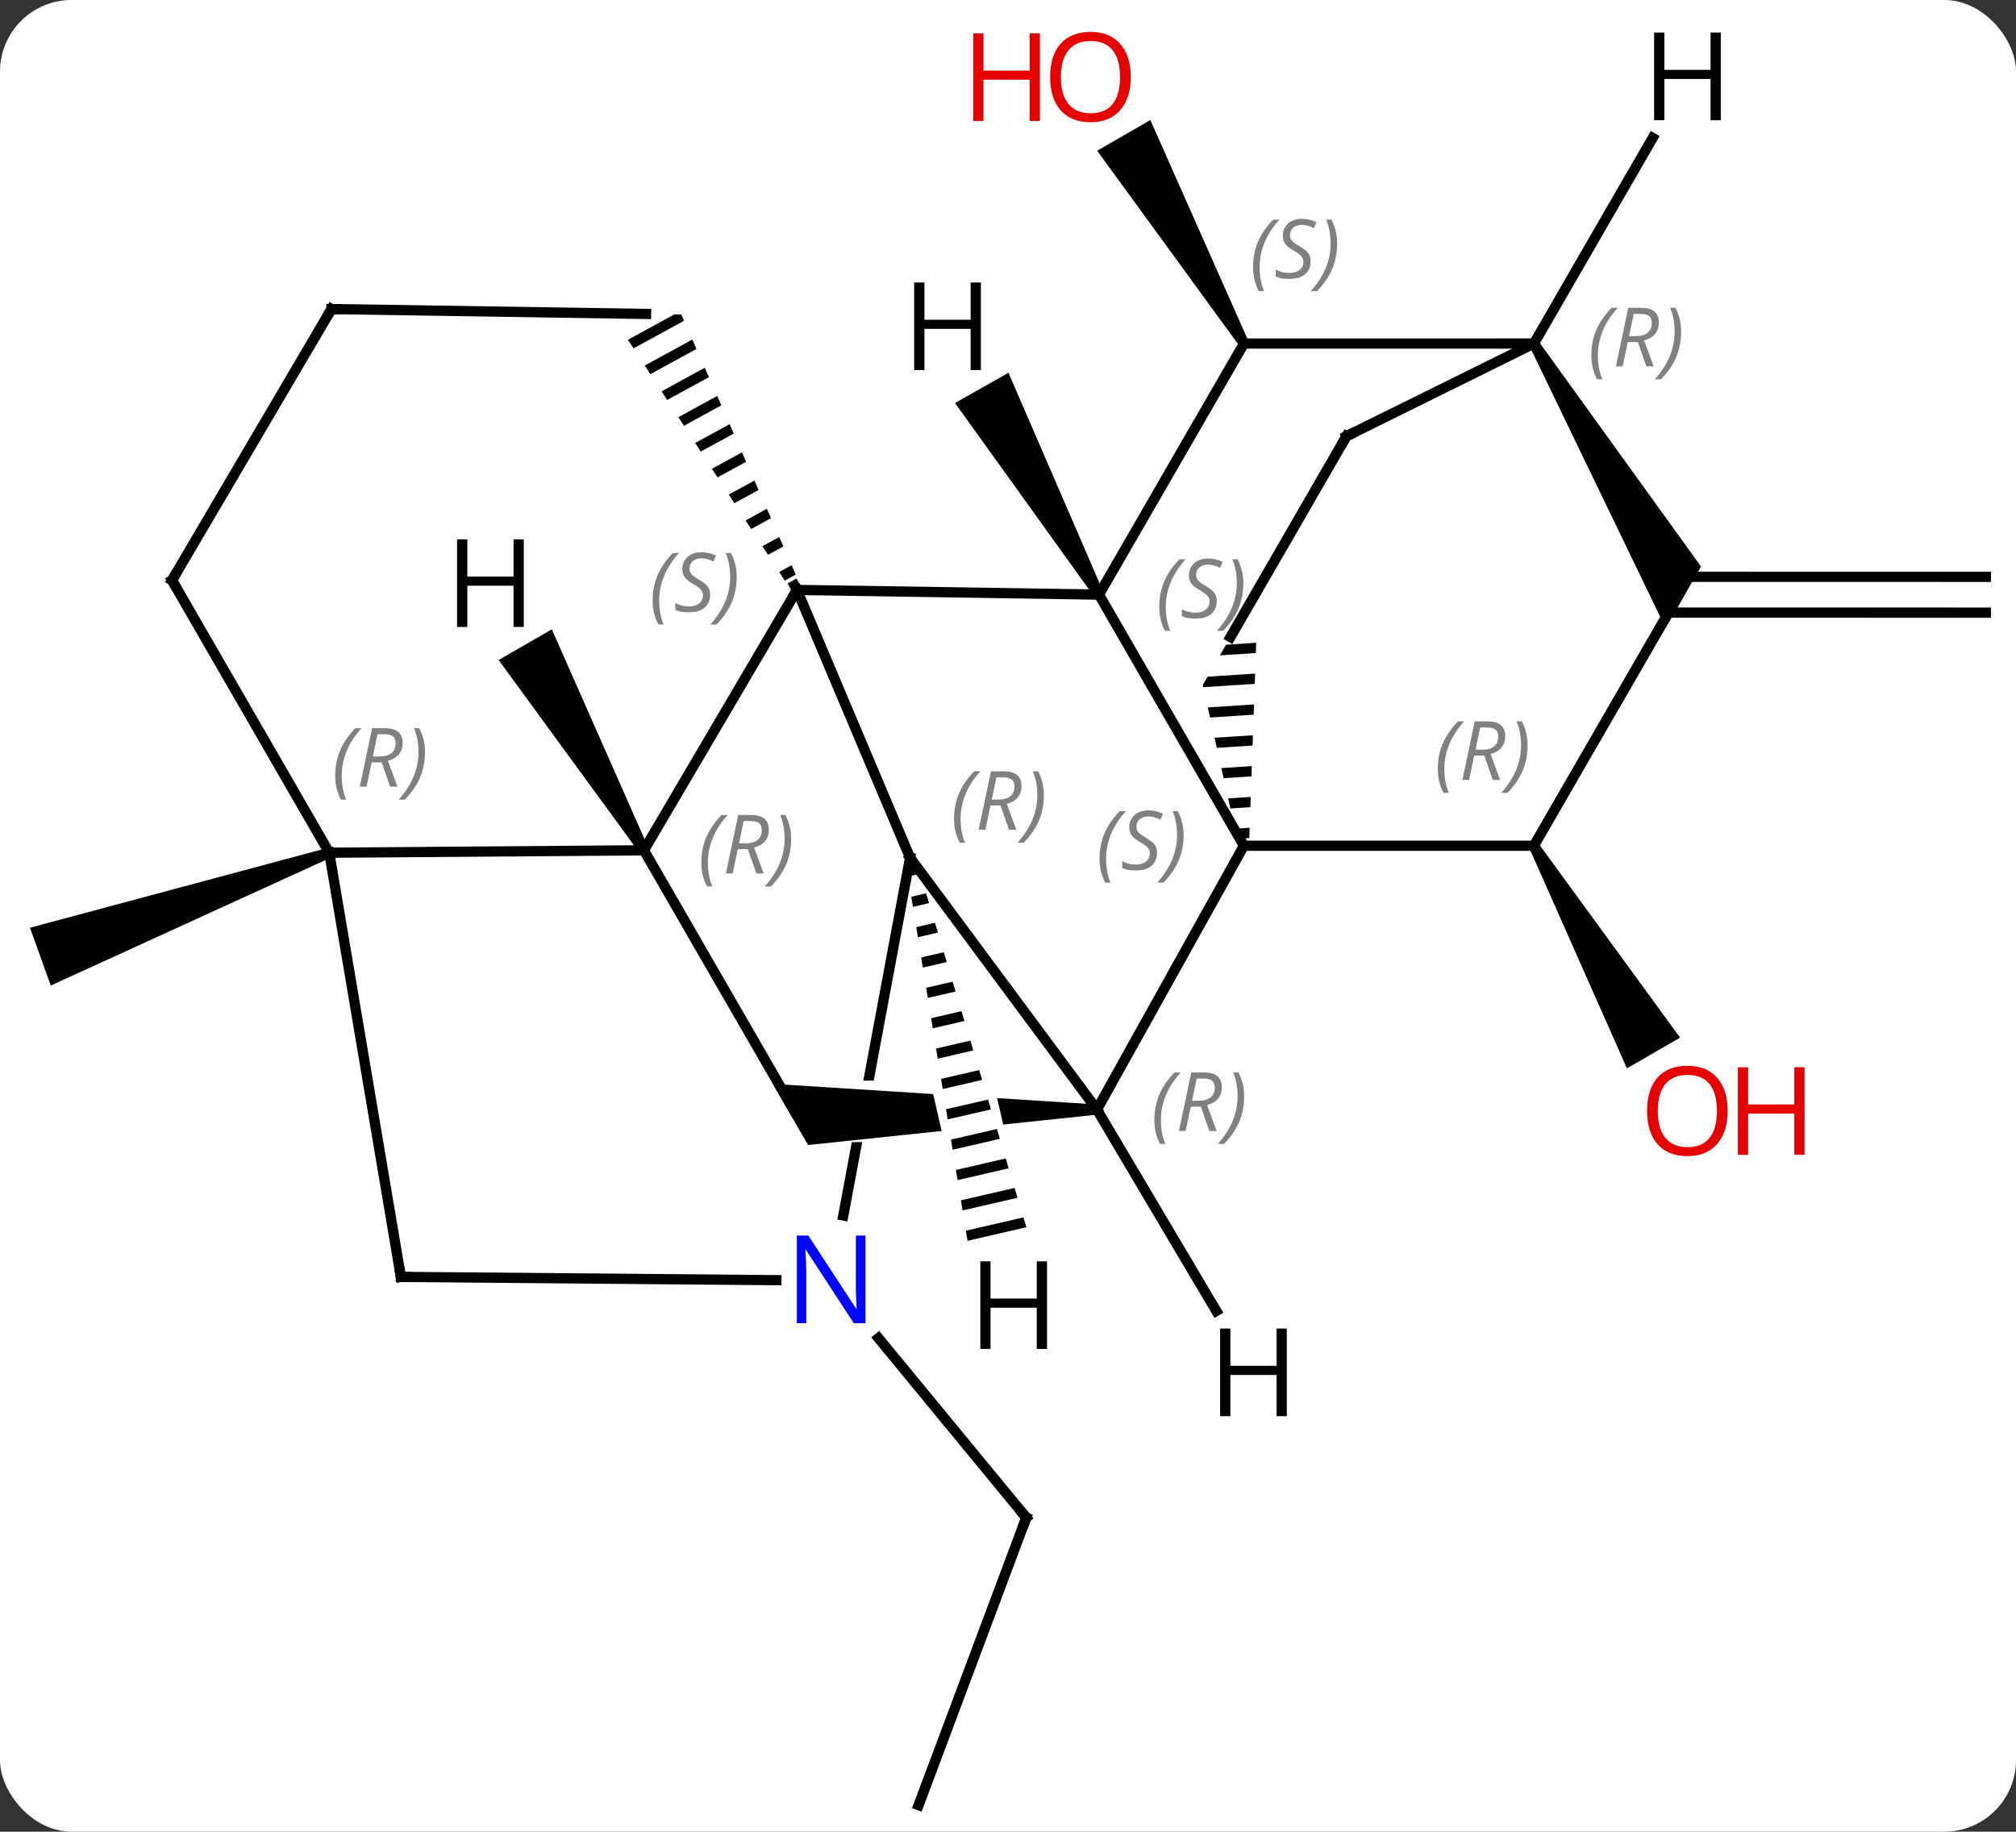 <svg width="197" viewBox="0 0 197 179" style="fill-opacity:1; color-rendering:auto; color-interpolation:auto; text-rendering:auto; stroke:black; stroke-linecap:square; stroke-miterlimit:10; shape-rendering:auto; stroke-opacity:1; fill:black; stroke-dasharray:none; font-weight:normal; stroke-width:1; font-family:'Open Sans'; font-style:normal; stroke-linejoin:miter; font-size:12; stroke-dashoffset:0; image-rendering:auto;" height="179" class="cas-substance-image" xmlns:xlink="http://www.w3.org/1999/xlink" xmlns="http://www.w3.org/2000/svg"><rect x="0" y="0" width="197" height="179" fill="#333333" stroke="none"/><svg class="cas-substance-single-component"><rect y="0" x="0" width="197" stroke="none" ry="7" rx="7" height="179" fill="white" class="cas-substance-group"/><svg y="0" x="0" width="197" viewBox="0 0 197 179" style="fill:black;" height="179" class="cas-substance-single-component-image"><svg><g><clipPath id="clipPath_638ddd0c067b4bbfad69c7988436cec61" clipPathUnits="userSpaceOnUse"><path d="M-29.041 -15.531 L-38.13 33.17 L1.192 40.509 L5.12 19.457 L5.12 19.457 L-25.054 19.688 L-25.1 13.688 L6.242 13.449 L6.242 13.449 L10.28 -8.192 L-29.041 -15.531 Z"/></clipPath><clipPath id="clipPath_638ddd0c067b4bbfad69c7988436cec62" clipPathUnits="userSpaceOnUse"><path d="M11.787 -3.594 L-5.9 -3.459 L-5.9 -3.459 L3.318 36.472 L3.318 36.472 L12.092 36.405 L11.787 -3.594 ZM-12.047 -3.412 L-25.229 -3.312 L-24.924 36.687 L-2.829 36.519 L-2.829 36.519 L-12.047 -3.412 Z"/></clipPath><g transform="translate(99,92)" style="text-rendering:geometricPrecision; color-rendering:optimizeQuality; color-interpolation:linearRGB; stroke-linecap:butt; image-rendering:optimizeQuality;"><path style="stroke:none;" d="M22.99 -58.675 L22.124 -58.175 L8.213 -77.269 L13.409 -80.269 Z"/><line y2="84.408" y1="56.313" x2="-9.237" x1="1.287" style="fill:none;"/><line y2="38.768" y1="56.313" x2="-13.158" x1="1.287" style="fill:none;"/><path style="stroke:none;" d="M-66.994 -9.137 L-66.656 -8.197 L-94.04 4.311 L-96.07 -1.335 Z"/><path style="stroke:none;" d="M50.453 -9.098 L51.319 -9.598 L65.177 9.404 L59.981 12.404 Z"/><line y2="-35.635" y1="-35.629" x2="65.055" x1="95.055" style="fill:none;"/><line y2="-32.135" y1="-32.129" x2="64.045" x1="95.055" style="fill:none;"/><line y2="-33.891" y1="-34.347" x2="8.388" x1="-21.12" style="fill:none;"/><line y2="-8.175" y1="-34.347" x2="-10.068" x1="-21.12" style="fill:none;"/><line y2="-8.904" y1="-34.347" x2="-36.078" x1="-21.12" style="fill:none;"/><path style="stroke:none;" d="M-33.102 -61.277 L-37.641 -58.797 L-37.641 -58.797 L-37.093 -57.956 L-37.093 -57.956 L-32.154 -60.655 L-32.154 -60.655 L-32.422 -61.267 L-32.422 -61.267 L-32.422 -61.267 L-32.422 -61.267 L-33.102 -61.277 ZM-31.345 -58.818 L-35.998 -56.275 L-35.998 -56.275 L-35.451 -55.434 L-30.94 -57.899 L-30.94 -57.899 L-31.345 -58.818 ZM-30.132 -56.061 L-34.356 -53.753 L-33.808 -52.913 L-33.808 -52.913 L-29.727 -55.142 L-29.727 -55.142 L-30.132 -56.061 ZM-28.919 -53.305 L-32.713 -51.231 L-32.713 -51.231 L-32.166 -50.391 L-32.166 -50.391 L-28.514 -52.386 L-28.514 -52.386 L-28.919 -53.305 ZM-27.706 -50.548 L-31.07 -48.71 L-31.07 -48.71 L-30.523 -47.869 L-30.523 -47.869 L-27.301 -49.629 L-27.301 -49.629 L-27.706 -50.548 ZM-26.492 -47.792 L-29.428 -46.188 L-29.428 -46.188 L-28.88 -45.347 L-28.88 -45.347 L-26.088 -46.873 L-26.088 -46.873 L-26.492 -47.792 ZM-25.279 -45.035 L-27.785 -43.666 L-27.785 -43.666 L-27.238 -42.825 L-27.238 -42.825 L-24.875 -44.116 L-24.875 -44.116 L-25.279 -45.035 ZM-24.066 -42.279 L-26.143 -41.144 L-25.595 -40.304 L-25.595 -40.304 L-23.662 -41.36 L-23.662 -41.36 L-24.066 -42.279 ZM-22.853 -39.522 L-24.5 -38.623 L-24.5 -38.623 L-23.952 -37.782 L-23.952 -37.782 L-22.449 -38.603 L-22.449 -38.603 L-22.853 -39.522 ZM-21.64 -36.766 L-22.857 -36.101 L-22.857 -36.101 L-22.31 -35.26 L-21.236 -35.847 L-21.236 -35.847 L-21.64 -36.766 Z"/><line y2="-9.351" y1="-33.891" x2="22.551" x1="8.388" style="fill:none;"/><line y2="-58.425" y1="-33.891" x2="22.557" x1="8.388" style="fill:none;"/><line y2="16.434" y1="-8.175" x2="8.19" x1="-10.068" style="fill:none;"/><line y2="26.781" y1="-8.175" x2="-16.592" x1="-10.068" style="fill:none; clip-path:url(#clipPath_638ddd0c067b4bbfad69c7988436cec61);"/><line y2="16.659" y1="-8.904" x2="-21.327" x1="-36.078" style="fill:none;"/><line y2="-8.667" y1="-8.904" x2="-66.825" x1="-36.078" style="fill:none;"/><line y2="-61.797" y1="-61.32" x2="-66.609" x1="-35.871" style="fill:none;"/><line y2="16.434" y1="-9.351" x2="8.19" x1="22.551" style="fill:none;"/><line y2="-9.348" y1="-9.351" x2="50.886" x1="22.551" style="fill:none;"/><path style="stroke:none;" d="M23.755 -29.185 L20.807 -28.994 L20.807 -28.994 L20.206 -27.954 L20.206 -27.954 L23.719 -28.18 L23.719 -28.18 L23.755 -29.185 ZM23.648 -26.172 L19.004 -25.872 L19.004 -25.872 L18.533 -25.056 L18.533 -25.056 L18.58 -24.843 L18.58 -24.843 L23.612 -25.167 L23.612 -25.167 L23.648 -26.172 ZM23.54 -23.158 L19.022 -22.867 L19.022 -22.867 L19.243 -21.879 L19.243 -21.879 L23.505 -22.154 L23.505 -22.154 L23.54 -23.158 ZM23.433 -20.145 L19.685 -19.904 L19.685 -19.904 L19.906 -18.916 L19.906 -18.916 L23.397 -19.141 L23.397 -19.141 L23.433 -20.145 ZM23.326 -17.132 L20.348 -16.94 L20.348 -16.94 L20.569 -15.952 L20.569 -15.952 L23.29 -16.128 L23.29 -16.128 L23.326 -17.132 ZM23.219 -14.119 L21.01 -13.976 L21.01 -13.976 L21.231 -12.989 L21.231 -12.989 L23.183 -13.115 L23.183 -13.115 L23.219 -14.119 ZM23.111 -11.106 L21.673 -11.013 L21.673 -11.013 L21.894 -10.025 L21.894 -10.025 L23.076 -10.101 L23.076 -10.101 L23.111 -11.106 Z"/><line y2="-58.428" y1="-58.425" x2="50.892" x1="22.557" style="fill:none;"/><path style="clip-path:url(#clipPath_638ddd0c067b4bbfad69c7988436cec62); stroke:none;" d="M8.186 15.934 L8.194 16.934 L-20.037 19.896 L-23.484 13.922 Z"/><line y2="32.787" y1="33.106" x2="-59.826" x1="-23.133" style="fill:none;"/><line y2="32.787" y1="-8.667" x2="-59.826" x1="-66.825" style="fill:none;"/><line y2="-35.292" y1="-8.667" x2="-82.191" x1="-66.825" style="fill:none;"/><line y2="-35.292" y1="-61.797" x2="-82.191" x1="-66.609" style="fill:none;"/><line y2="-33.885" y1="-9.348" x2="65.055" x1="50.886" style="fill:none;"/><line y2="-49.371" y1="-29.739" x2="32.574" x1="21.237" style="fill:none;"/><path style="stroke:none;" d="M50.459 -58.178 L51.325 -58.678 L67.22 -36.635 L63.756 -30.635 Z"/><line y2="-49.371" y1="-58.428" x2="32.574" x1="50.892" style="fill:none;"/><path style="stroke:none;" d="M8.823 -34.138 L7.953 -33.644 L-5.675 -52.612 L-0.455 -55.572 Z"/><path style="stroke:none;" d="M-9.368 -7.579 L-10.436 -7.333 L-10.436 -7.333 L-10.274 -6.344 L-10.274 -6.344 L-9.08 -6.62 L-9.08 -6.62 L-9.368 -7.579 ZM-8.503 -4.7 L-9.951 -4.366 L-9.951 -4.366 L-9.789 -3.377 L-8.215 -3.74 L-8.503 -4.7 ZM-7.639 -1.821 L-9.466 -1.399 L-9.466 -1.399 L-9.305 -0.41 L-9.305 -0.41 L-7.35 -0.861 L-7.639 -1.821 ZM-6.774 1.058 L-8.981 1.568 L-8.981 1.568 L-8.82 2.557 L-6.486 2.018 L-6.774 1.058 ZM-5.909 3.937 L-8.496 4.535 L-8.496 4.535 L-8.335 5.524 L-8.335 5.524 L-5.621 4.897 L-5.621 4.897 L-5.909 3.937 ZM-5.045 6.816 L-8.011 7.502 L-8.011 7.502 L-7.85 8.491 L-7.85 8.491 L-4.756 7.776 L-5.045 6.816 ZM-4.18 9.696 L-7.527 10.469 L-7.527 10.469 L-7.365 11.458 L-7.365 11.458 L-3.892 10.655 L-3.892 10.655 L-4.18 9.696 ZM-3.315 12.575 L-7.042 13.436 L-7.042 13.436 L-6.88 14.425 L-6.88 14.425 L-3.027 13.534 L-3.027 13.534 L-3.315 12.575 ZM-2.45 15.454 L-6.557 16.403 L-6.557 16.403 L-6.395 17.392 L-6.395 17.392 L-2.162 16.414 L-2.162 16.414 L-2.45 15.454 ZM-1.586 18.333 L-6.072 19.369 L-6.072 19.369 L-5.91 20.358 L-5.91 20.358 L-1.297 19.293 L-1.297 19.293 L-1.586 18.333 ZM-0.721 21.212 L-5.587 22.336 L-5.587 22.336 L-5.425 23.325 L-5.425 23.325 L-0.433 22.172 L-0.433 22.172 L-0.721 21.212 ZM0.144 24.091 L-5.102 25.303 L-5.102 25.303 L-4.941 26.292 L-4.941 26.292 L0.432 25.051 L0.432 25.051 L0.144 24.091 ZM1.008 26.971 L-4.617 28.27 L-4.617 28.27 L-4.456 29.259 L-4.456 29.259 L1.297 27.93 L1.297 27.93 L1.008 26.971 Z"/><path style="stroke:none;" d="M-35.645 -9.154 L-36.511 -8.654 L-50.275 -27.499 L-45.078 -30.498 Z"/><line y2="36.113" y1="16.434" x2="19.855" x1="8.19" style="fill:none;"/><line y2="-78.52" y1="-58.428" x2="62.495" x1="50.892" style="fill:none;"/></g><g transform="translate(99,92)" style="fill:rgb(230,0,0); text-rendering:geometricPrecision; color-rendering:optimizeQuality; image-rendering:optimizeQuality; font-family:'Open Sans'; stroke:rgb(230,0,0); color-interpolation:linearRGB;"><path style="stroke:none;" d="M11.495 -84.475 Q11.495 -82.413 10.455 -81.233 Q9.416 -80.053 7.573 -80.053 Q5.682 -80.053 4.651 -81.218 Q3.619 -82.382 3.619 -84.491 Q3.619 -86.585 4.651 -87.733 Q5.682 -88.882 7.573 -88.882 Q9.432 -88.882 10.463 -87.71 Q11.495 -86.538 11.495 -84.475 ZM4.666 -84.475 Q4.666 -82.741 5.409 -81.835 Q6.151 -80.928 7.573 -80.928 Q8.995 -80.928 9.721 -81.827 Q10.448 -82.725 10.448 -84.475 Q10.448 -86.21 9.721 -87.1 Q8.995 -87.991 7.573 -87.991 Q6.151 -87.991 5.409 -87.093 Q4.666 -86.194 4.666 -84.475 Z"/><path style="stroke:none;" d="M2.619 -80.178 L1.619 -80.178 L1.619 -84.21 L-2.896 -84.21 L-2.896 -80.178 L-3.896 -80.178 L-3.896 -88.741 L-2.896 -88.741 L-2.896 -85.1 L1.619 -85.1 L1.619 -88.741 L2.619 -88.741 L2.619 -80.178 Z"/></g><g transform="translate(99,92)" style="stroke-linecap:butt; text-rendering:geometricPrecision; color-rendering:optimizeQuality; image-rendering:optimizeQuality; font-family:'Open Sans'; color-interpolation:linearRGB; stroke-miterlimit:5;"><path style="fill:none;" d="M1.112 56.781 L1.287 56.313 L0.969 55.927"/><path style="fill:rgb(230,0,0); stroke:none;" d="M69.823 16.562 Q69.823 18.624 68.784 19.804 Q67.745 20.984 65.902 20.984 Q64.011 20.984 62.98 19.82 Q61.949 18.655 61.949 16.546 Q61.949 14.452 62.98 13.304 Q64.011 12.155 65.902 12.155 Q67.761 12.155 68.792 13.327 Q69.823 14.499 69.823 16.562 ZM62.995 16.562 Q62.995 18.296 63.738 19.202 Q64.48 20.109 65.902 20.109 Q67.323 20.109 68.05 19.21 Q68.777 18.312 68.777 16.562 Q68.777 14.827 68.05 13.937 Q67.323 13.046 65.902 13.046 Q64.48 13.046 63.738 13.944 Q62.995 14.843 62.995 16.562 Z"/><path style="fill:rgb(230,0,0); stroke:none;" d="M77.339 20.859 L76.339 20.859 L76.339 16.827 L71.823 16.827 L71.823 20.859 L70.823 20.859 L70.823 12.296 L71.823 12.296 L71.823 15.937 L76.339 15.937 L76.339 12.296 L77.339 12.296 L77.339 20.859 Z"/><path style="fill:none;" d="M-21.36 -34.786 L-21.12 -34.347 L-21.373 -33.916"/></g><g transform="translate(99,92)" style="stroke-linecap:butt; font-size:8.4px; fill:gray; text-rendering:geometricPrecision; image-rendering:optimizeQuality; color-rendering:optimizeQuality; font-family:'Open Sans'; font-style:italic; stroke:gray; color-interpolation:linearRGB; stroke-miterlimit:5;"><path style="stroke:none;" d="M-35.227 -33.299 Q-35.227 -34.627 -34.759 -35.752 Q-34.29 -36.877 -33.259 -37.955 L-32.649 -37.955 Q-33.618 -36.893 -34.102 -35.721 Q-34.587 -34.549 -34.587 -33.315 Q-34.587 -31.986 -34.149 -30.971 L-34.665 -30.971 Q-35.227 -32.002 -35.227 -33.299 ZM-29.605 -33.893 Q-29.605 -33.065 -30.152 -32.611 Q-30.698 -32.158 -31.698 -32.158 Q-32.105 -32.158 -32.417 -32.213 Q-32.73 -32.268 -33.011 -32.408 L-33.011 -33.065 Q-32.386 -32.736 -31.683 -32.736 Q-31.058 -32.736 -30.683 -33.033 Q-30.308 -33.33 -30.308 -33.846 Q-30.308 -34.158 -30.511 -34.385 Q-30.714 -34.611 -31.277 -34.94 Q-31.87 -35.268 -32.097 -35.596 Q-32.324 -35.924 -32.324 -36.377 Q-32.324 -37.111 -31.808 -37.572 Q-31.292 -38.033 -30.448 -38.033 Q-30.073 -38.033 -29.738 -37.955 Q-29.402 -37.877 -29.027 -37.705 L-29.292 -37.111 Q-29.542 -37.268 -29.863 -37.354 Q-30.183 -37.44 -30.448 -37.44 Q-30.98 -37.44 -31.3 -37.166 Q-31.62 -36.893 -31.62 -36.424 Q-31.62 -36.221 -31.55 -36.072 Q-31.48 -35.924 -31.339 -35.791 Q-31.198 -35.658 -30.777 -35.408 Q-30.214 -35.065 -30.011 -34.869 Q-29.808 -34.674 -29.706 -34.44 Q-29.605 -34.205 -29.605 -33.893 ZM-27.01 -35.611 Q-27.01 -34.283 -27.487 -33.151 Q-27.963 -32.018 -28.979 -30.971 L-29.588 -30.971 Q-27.651 -33.127 -27.651 -35.611 Q-27.651 -36.94 -28.088 -37.955 L-27.573 -37.955 Q-27.01 -36.893 -27.01 -35.611 Z"/><path style="stroke:none;" d="M14.28 -32.686 Q14.28 -34.015 14.748 -35.14 Q15.217 -36.265 16.248 -37.343 L16.858 -37.343 Q15.889 -36.28 15.405 -35.108 Q14.92 -33.936 14.92 -32.702 Q14.92 -31.374 15.358 -30.358 L14.842 -30.358 Q14.28 -31.39 14.28 -32.686 ZM19.902 -33.28 Q19.902 -32.452 19.355 -31.999 Q18.808 -31.546 17.808 -31.546 Q17.402 -31.546 17.09 -31.601 Q16.777 -31.655 16.496 -31.796 L16.496 -32.452 Q17.121 -32.124 17.824 -32.124 Q18.449 -32.124 18.824 -32.421 Q19.199 -32.718 19.199 -33.233 Q19.199 -33.546 18.996 -33.772 Q18.793 -33.999 18.23 -34.327 Q17.636 -34.655 17.41 -34.983 Q17.183 -35.311 17.183 -35.765 Q17.183 -36.499 17.699 -36.96 Q18.215 -37.421 19.058 -37.421 Q19.433 -37.421 19.769 -37.343 Q20.105 -37.265 20.48 -37.093 L20.215 -36.499 Q19.965 -36.655 19.644 -36.741 Q19.324 -36.827 19.058 -36.827 Q18.527 -36.827 18.207 -36.554 Q17.886 -36.28 17.886 -35.811 Q17.886 -35.608 17.957 -35.46 Q18.027 -35.311 18.168 -35.179 Q18.308 -35.046 18.73 -34.796 Q19.293 -34.452 19.496 -34.257 Q19.699 -34.061 19.8 -33.827 Q19.902 -33.593 19.902 -33.28 ZM22.497 -34.999 Q22.497 -33.671 22.02 -32.538 Q21.543 -31.405 20.528 -30.358 L19.918 -30.358 Q21.856 -32.515 21.856 -34.999 Q21.856 -36.327 21.418 -37.343 L21.934 -37.343 Q22.497 -36.28 22.497 -34.999 Z"/><path style="stroke:none;" d="M-5.773 -11.97 Q-5.773 -13.299 -5.304 -14.424 Q-4.836 -15.549 -3.804 -16.627 L-3.195 -16.627 Q-4.164 -15.564 -4.648 -14.392 Q-5.133 -13.22 -5.133 -11.986 Q-5.133 -10.658 -4.695 -9.642 L-5.211 -9.642 Q-5.773 -10.674 -5.773 -11.97 ZM-2.213 -13.283 L-2.713 -10.908 L-3.369 -10.908 L-2.166 -16.627 L-0.916 -16.627 Q0.818 -16.627 0.818 -15.189 Q0.818 -13.83 -0.619 -13.439 L0.318 -10.908 L-0.401 -10.908 L-1.229 -13.283 L-2.213 -13.283 ZM-1.635 -16.033 Q-2.026 -14.111 -2.088 -13.861 L-1.432 -13.861 Q-0.682 -13.861 -0.276 -14.189 Q0.131 -14.517 0.131 -15.142 Q0.131 -15.611 -0.127 -15.822 Q-0.385 -16.033 -0.979 -16.033 L-1.635 -16.033 ZM3.004 -14.283 Q3.004 -12.955 2.527 -11.822 Q2.051 -10.689 1.035 -9.642 L0.426 -9.642 Q2.364 -11.799 2.364 -14.283 Q2.364 -15.611 1.926 -16.627 L2.442 -16.627 Q3.004 -15.564 3.004 -14.283 Z"/><path style="stroke:none;" d="M-30.467 -7.699 Q-30.467 -9.027 -29.998 -10.152 Q-29.529 -11.277 -28.498 -12.356 L-27.889 -12.356 Q-28.857 -11.293 -29.342 -10.121 Q-29.826 -8.949 -29.826 -7.715 Q-29.826 -6.387 -29.389 -5.371 L-29.904 -5.371 Q-30.467 -6.402 -30.467 -7.699 ZM-26.907 -9.012 L-27.407 -6.637 L-28.063 -6.637 L-26.86 -12.356 L-25.61 -12.356 Q-23.875 -12.356 -23.875 -10.918 Q-23.875 -9.559 -25.313 -9.168 L-24.375 -6.637 L-25.094 -6.637 L-25.922 -9.012 L-26.907 -9.012 ZM-26.328 -11.762 Q-26.719 -9.84 -26.782 -9.59 L-26.125 -9.59 Q-25.375 -9.59 -24.969 -9.918 Q-24.563 -10.246 -24.563 -10.871 Q-24.563 -11.34 -24.821 -11.551 Q-25.078 -11.762 -25.672 -11.762 L-26.328 -11.762 ZM-21.689 -10.012 Q-21.689 -8.684 -22.166 -7.551 Q-22.643 -6.418 -23.658 -5.371 L-24.268 -5.371 Q-22.33 -7.527 -22.33 -10.012 Q-22.33 -11.34 -22.768 -12.356 L-22.252 -12.356 Q-21.689 -11.293 -21.689 -10.012 Z"/><path style="stroke:none;" d="M8.443 -8.072 Q8.443 -9.4 8.912 -10.525 Q9.38 -11.65 10.412 -12.728 L11.021 -12.728 Q10.052 -11.665 9.568 -10.493 Q9.083 -9.322 9.083 -8.087 Q9.083 -6.759 9.521 -5.743 L9.005 -5.743 Q8.443 -6.775 8.443 -8.072 ZM14.065 -8.665 Q14.065 -7.837 13.518 -7.384 Q12.972 -6.931 11.972 -6.931 Q11.565 -6.931 11.253 -6.986 Q10.94 -7.04 10.659 -7.181 L10.659 -7.837 Q11.284 -7.509 11.987 -7.509 Q12.612 -7.509 12.987 -7.806 Q13.362 -8.103 13.362 -8.618 Q13.362 -8.931 13.159 -9.157 Q12.956 -9.384 12.393 -9.712 Q11.8 -10.04 11.573 -10.368 Q11.347 -10.697 11.347 -11.15 Q11.347 -11.884 11.862 -12.345 Q12.378 -12.806 13.222 -12.806 Q13.597 -12.806 13.932 -12.728 Q14.268 -12.65 14.643 -12.478 L14.378 -11.884 Q14.128 -12.04 13.807 -12.126 Q13.487 -12.212 13.222 -12.212 Q12.69 -12.212 12.37 -11.939 Q12.05 -11.665 12.05 -11.197 Q12.05 -10.993 12.12 -10.845 Q12.19 -10.697 12.331 -10.564 Q12.472 -10.431 12.893 -10.181 Q13.456 -9.837 13.659 -9.642 Q13.862 -9.447 13.964 -9.212 Q14.065 -8.978 14.065 -8.665 ZM16.66 -10.384 Q16.66 -9.056 16.183 -7.923 Q15.707 -6.79 14.691 -5.743 L14.082 -5.743 Q16.019 -7.9 16.019 -10.384 Q16.019 -11.712 15.582 -12.728 L16.097 -12.728 Q16.66 -11.665 16.66 -10.384 Z"/><path style="stroke:none;" d="M23.448 -65.882 Q23.448 -67.21 23.917 -68.335 Q24.386 -69.46 25.417 -70.538 L26.026 -70.538 Q25.058 -69.476 24.573 -68.304 Q24.089 -67.132 24.089 -65.898 Q24.089 -64.57 24.526 -63.554 L24.011 -63.554 Q23.448 -64.585 23.448 -65.882 ZM29.071 -66.476 Q29.071 -65.648 28.524 -65.195 Q27.977 -64.742 26.977 -64.742 Q26.571 -64.742 26.258 -64.796 Q25.946 -64.851 25.665 -64.992 L25.665 -65.648 Q26.29 -65.32 26.993 -65.32 Q27.618 -65.32 27.993 -65.617 Q28.368 -65.913 28.368 -66.429 Q28.368 -66.742 28.165 -66.968 Q27.961 -67.195 27.399 -67.523 Q26.805 -67.851 26.579 -68.179 Q26.352 -68.507 26.352 -68.96 Q26.352 -69.695 26.868 -70.156 Q27.383 -70.617 28.227 -70.617 Q28.602 -70.617 28.938 -70.538 Q29.274 -70.46 29.649 -70.288 L29.383 -69.695 Q29.133 -69.851 28.813 -69.937 Q28.493 -70.023 28.227 -70.023 Q27.696 -70.023 27.375 -69.749 Q27.055 -69.476 27.055 -69.007 Q27.055 -68.804 27.125 -68.656 Q27.196 -68.507 27.336 -68.374 Q27.477 -68.242 27.899 -67.992 Q28.461 -67.648 28.665 -67.453 Q28.868 -67.257 28.969 -67.023 Q29.071 -66.788 29.071 -66.476 ZM31.665 -68.195 Q31.665 -66.867 31.189 -65.734 Q30.712 -64.601 29.697 -63.554 L29.087 -63.554 Q31.025 -65.71 31.025 -68.195 Q31.025 -69.523 30.587 -70.538 L31.103 -70.538 Q31.665 -69.476 31.665 -68.195 Z"/><path style="stroke:none;" d="M13.8 17.463 Q13.8 16.135 14.269 15.01 Q14.738 13.885 15.769 12.807 L16.379 12.807 Q15.41 13.87 14.925 15.042 Q14.441 16.213 14.441 17.448 Q14.441 18.776 14.879 19.792 L14.363 19.792 Q13.8 18.76 13.8 17.463 ZM17.36 16.151 L16.86 18.526 L16.204 18.526 L17.407 12.807 L18.657 12.807 Q20.392 12.807 20.392 14.245 Q20.392 15.604 18.954 15.995 L19.892 18.526 L19.173 18.526 L18.345 16.151 L17.36 16.151 ZM17.939 13.401 Q17.548 15.323 17.485 15.573 L18.142 15.573 Q18.892 15.573 19.298 15.245 Q19.704 14.917 19.704 14.292 Q19.704 13.823 19.446 13.612 Q19.189 13.401 18.595 13.401 L17.939 13.401 ZM22.578 15.151 Q22.578 16.479 22.101 17.612 Q21.625 18.745 20.609 19.792 L20 19.792 Q21.937 17.635 21.937 15.151 Q21.937 13.823 21.5 12.807 L22.015 12.807 Q22.578 13.87 22.578 15.151 Z"/></g><g transform="translate(99,92)" style="stroke-linecap:butt; fill:rgb(0,5,255); text-rendering:geometricPrecision; color-rendering:optimizeQuality; image-rendering:optimizeQuality; font-family:'Open Sans'; stroke:rgb(0,5,255); color-interpolation:linearRGB; stroke-miterlimit:5;"><path style="stroke:none;" d="M-14.429 37.309 L-15.57 37.309 L-20.258 30.122 L-20.304 30.122 Q-20.211 31.387 -20.211 32.434 L-20.211 37.309 L-21.133 37.309 L-21.133 28.747 L-20.008 28.747 L-15.336 35.903 L-15.289 35.903 Q-15.289 35.747 -15.336 34.887 Q-15.383 34.028 -15.367 33.653 L-15.367 28.747 L-14.429 28.747 L-14.429 37.309 Z"/></g><g transform="translate(99,92)" style="stroke-linecap:butt; font-size:8.4px; fill:gray; text-rendering:geometricPrecision; image-rendering:optimizeQuality; color-rendering:optimizeQuality; font-family:'Open Sans'; font-style:italic; stroke:gray; color-interpolation:linearRGB; stroke-miterlimit:5;"><path style="stroke:none;" d="M-66.246 -16.182 Q-66.246 -17.51 -65.778 -18.635 Q-65.309 -19.76 -64.278 -20.838 L-63.668 -20.838 Q-64.637 -19.776 -65.121 -18.604 Q-65.606 -17.432 -65.606 -16.198 Q-65.606 -14.87 -65.168 -13.854 L-65.684 -13.854 Q-66.246 -14.885 -66.246 -16.182 ZM-62.686 -17.494 L-63.186 -15.12 L-63.843 -15.12 L-62.639 -20.838 L-61.389 -20.838 Q-59.655 -20.838 -59.655 -19.401 Q-59.655 -18.041 -61.093 -17.651 L-60.155 -15.12 L-60.874 -15.12 L-61.702 -17.494 L-62.686 -17.494 ZM-62.108 -20.244 Q-62.499 -18.323 -62.561 -18.073 L-61.905 -18.073 Q-61.155 -18.073 -60.749 -18.401 Q-60.343 -18.729 -60.343 -19.354 Q-60.343 -19.823 -60.6 -20.034 Q-60.858 -20.244 -61.452 -20.244 L-62.108 -20.244 ZM-57.469 -18.494 Q-57.469 -17.166 -57.946 -16.034 Q-58.422 -14.901 -59.438 -13.854 L-60.047 -13.854 Q-58.11 -16.01 -58.11 -18.494 Q-58.11 -19.823 -58.547 -20.838 L-58.032 -20.838 Q-57.469 -19.776 -57.469 -18.494 Z"/><path style="fill:none; stroke:black;" d="M-66.109 -61.789 L-66.609 -61.797 L-66.862 -61.366"/><path style="stroke:none;" d="M41.498 -16.845 Q41.498 -18.173 41.967 -19.298 Q42.436 -20.423 43.467 -21.501 L44.077 -21.501 Q43.108 -20.439 42.623 -19.267 Q42.139 -18.095 42.139 -16.86 Q42.139 -15.532 42.577 -14.517 L42.061 -14.517 Q41.498 -15.548 41.498 -16.845 ZM45.059 -18.157 L44.559 -15.782 L43.902 -15.782 L45.105 -21.501 L46.355 -21.501 Q48.09 -21.501 48.09 -20.064 Q48.09 -18.704 46.652 -18.314 L47.59 -15.782 L46.871 -15.782 L46.043 -18.157 L45.059 -18.157 ZM45.637 -20.907 Q45.246 -18.985 45.184 -18.735 L45.84 -18.735 Q46.59 -18.735 46.996 -19.064 Q47.402 -19.392 47.402 -20.017 Q47.402 -20.485 47.144 -20.696 Q46.887 -20.907 46.293 -20.907 L45.637 -20.907 ZM50.276 -19.157 Q50.276 -17.829 49.799 -16.696 Q49.323 -15.564 48.307 -14.517 L47.698 -14.517 Q49.635 -16.673 49.635 -19.157 Q49.635 -20.485 49.198 -21.501 L49.713 -21.501 Q50.276 -20.439 50.276 -19.157 Z"/><path style="stroke:none;" d="M56.503 -57.262 Q56.503 -58.59 56.972 -59.715 Q57.441 -60.84 58.472 -61.919 L59.081 -61.919 Q58.113 -60.856 57.628 -59.684 Q57.144 -58.512 57.144 -57.278 Q57.144 -55.95 57.581 -54.934 L57.066 -54.934 Q56.503 -55.965 56.503 -57.262 ZM60.063 -58.575 L59.563 -56.2 L58.907 -56.2 L60.11 -61.919 L61.36 -61.919 Q63.095 -61.919 63.095 -60.481 Q63.095 -59.122 61.657 -58.731 L62.595 -56.2 L61.876 -56.2 L61.048 -58.575 L60.063 -58.575 ZM60.642 -61.325 Q60.251 -59.403 60.188 -59.153 L60.845 -59.153 Q61.595 -59.153 62.001 -59.481 Q62.407 -59.809 62.407 -60.434 Q62.407 -60.903 62.149 -61.114 Q61.892 -61.325 61.298 -61.325 L60.642 -61.325 ZM65.281 -59.575 Q65.281 -58.247 64.804 -57.114 Q64.328 -55.981 63.312 -54.934 L62.703 -54.934 Q64.64 -57.09 64.64 -59.575 Q64.64 -60.903 64.203 -61.919 L64.718 -61.919 Q65.281 -60.856 65.281 -59.575 Z"/><path style="fill:none; stroke:black;" d="M-59.326 32.791 L-59.826 32.787 L-59.909 32.294"/><path style="fill:none; stroke:black;" d="M-81.941 -34.859 L-82.191 -35.292 L-81.938 -35.723"/><path style="fill:none; stroke:black;" d="M32.324 -48.938 L32.574 -49.371 L33.022 -49.593"/></g><g transform="translate(99,92)" style="stroke-linecap:butt; text-rendering:geometricPrecision; color-rendering:optimizeQuality; image-rendering:optimizeQuality; font-family:'Open Sans'; color-interpolation:linearRGB; stroke-miterlimit:5;"><path style="stroke:none;" d="M-3.15 -55.832 L-4.15 -55.832 L-4.15 -59.863 L-8.666 -59.863 L-8.666 -55.832 L-9.666 -55.832 L-9.666 -64.394 L-8.666 -64.394 L-8.666 -60.754 L-4.15 -60.754 L-4.15 -64.394 L-3.15 -64.394 L-3.15 -55.832 Z"/><path style="stroke:none;" d="M3.312 39.826 L2.312 39.826 L2.312 35.795 L-2.204 35.795 L-2.204 39.826 L-3.204 39.826 L-3.204 31.264 L-2.204 31.264 L-2.204 34.904 L2.312 34.904 L2.312 31.264 L3.312 31.264 L3.312 39.826 Z"/><path style="stroke:none;" d="M-47.817 -30.731 L-48.817 -30.731 L-48.817 -34.762 L-53.333 -34.762 L-53.333 -30.731 L-54.333 -30.731 L-54.333 -39.293 L-53.333 -39.293 L-53.333 -35.653 L-48.817 -35.653 L-48.817 -39.293 L-47.817 -39.293 L-47.817 -30.731 Z"/><path style="stroke:none;" d="M26.745 46.396 L25.745 46.396 L25.745 42.365 L21.229 42.365 L21.229 46.396 L20.229 46.396 L20.229 37.834 L21.229 37.834 L21.229 41.474 L25.745 41.474 L25.745 37.834 L26.745 37.834 L26.745 46.396 Z"/><path style="stroke:none;" d="M69.153 -80.252 L68.153 -80.252 L68.153 -84.283 L63.637 -84.283 L63.637 -80.252 L62.637 -80.252 L62.637 -88.814 L63.637 -88.814 L63.637 -85.174 L68.153 -85.174 L68.153 -88.814 L69.153 -88.814 L69.153 -80.252 Z"/></g></g></svg></svg></svg></svg>